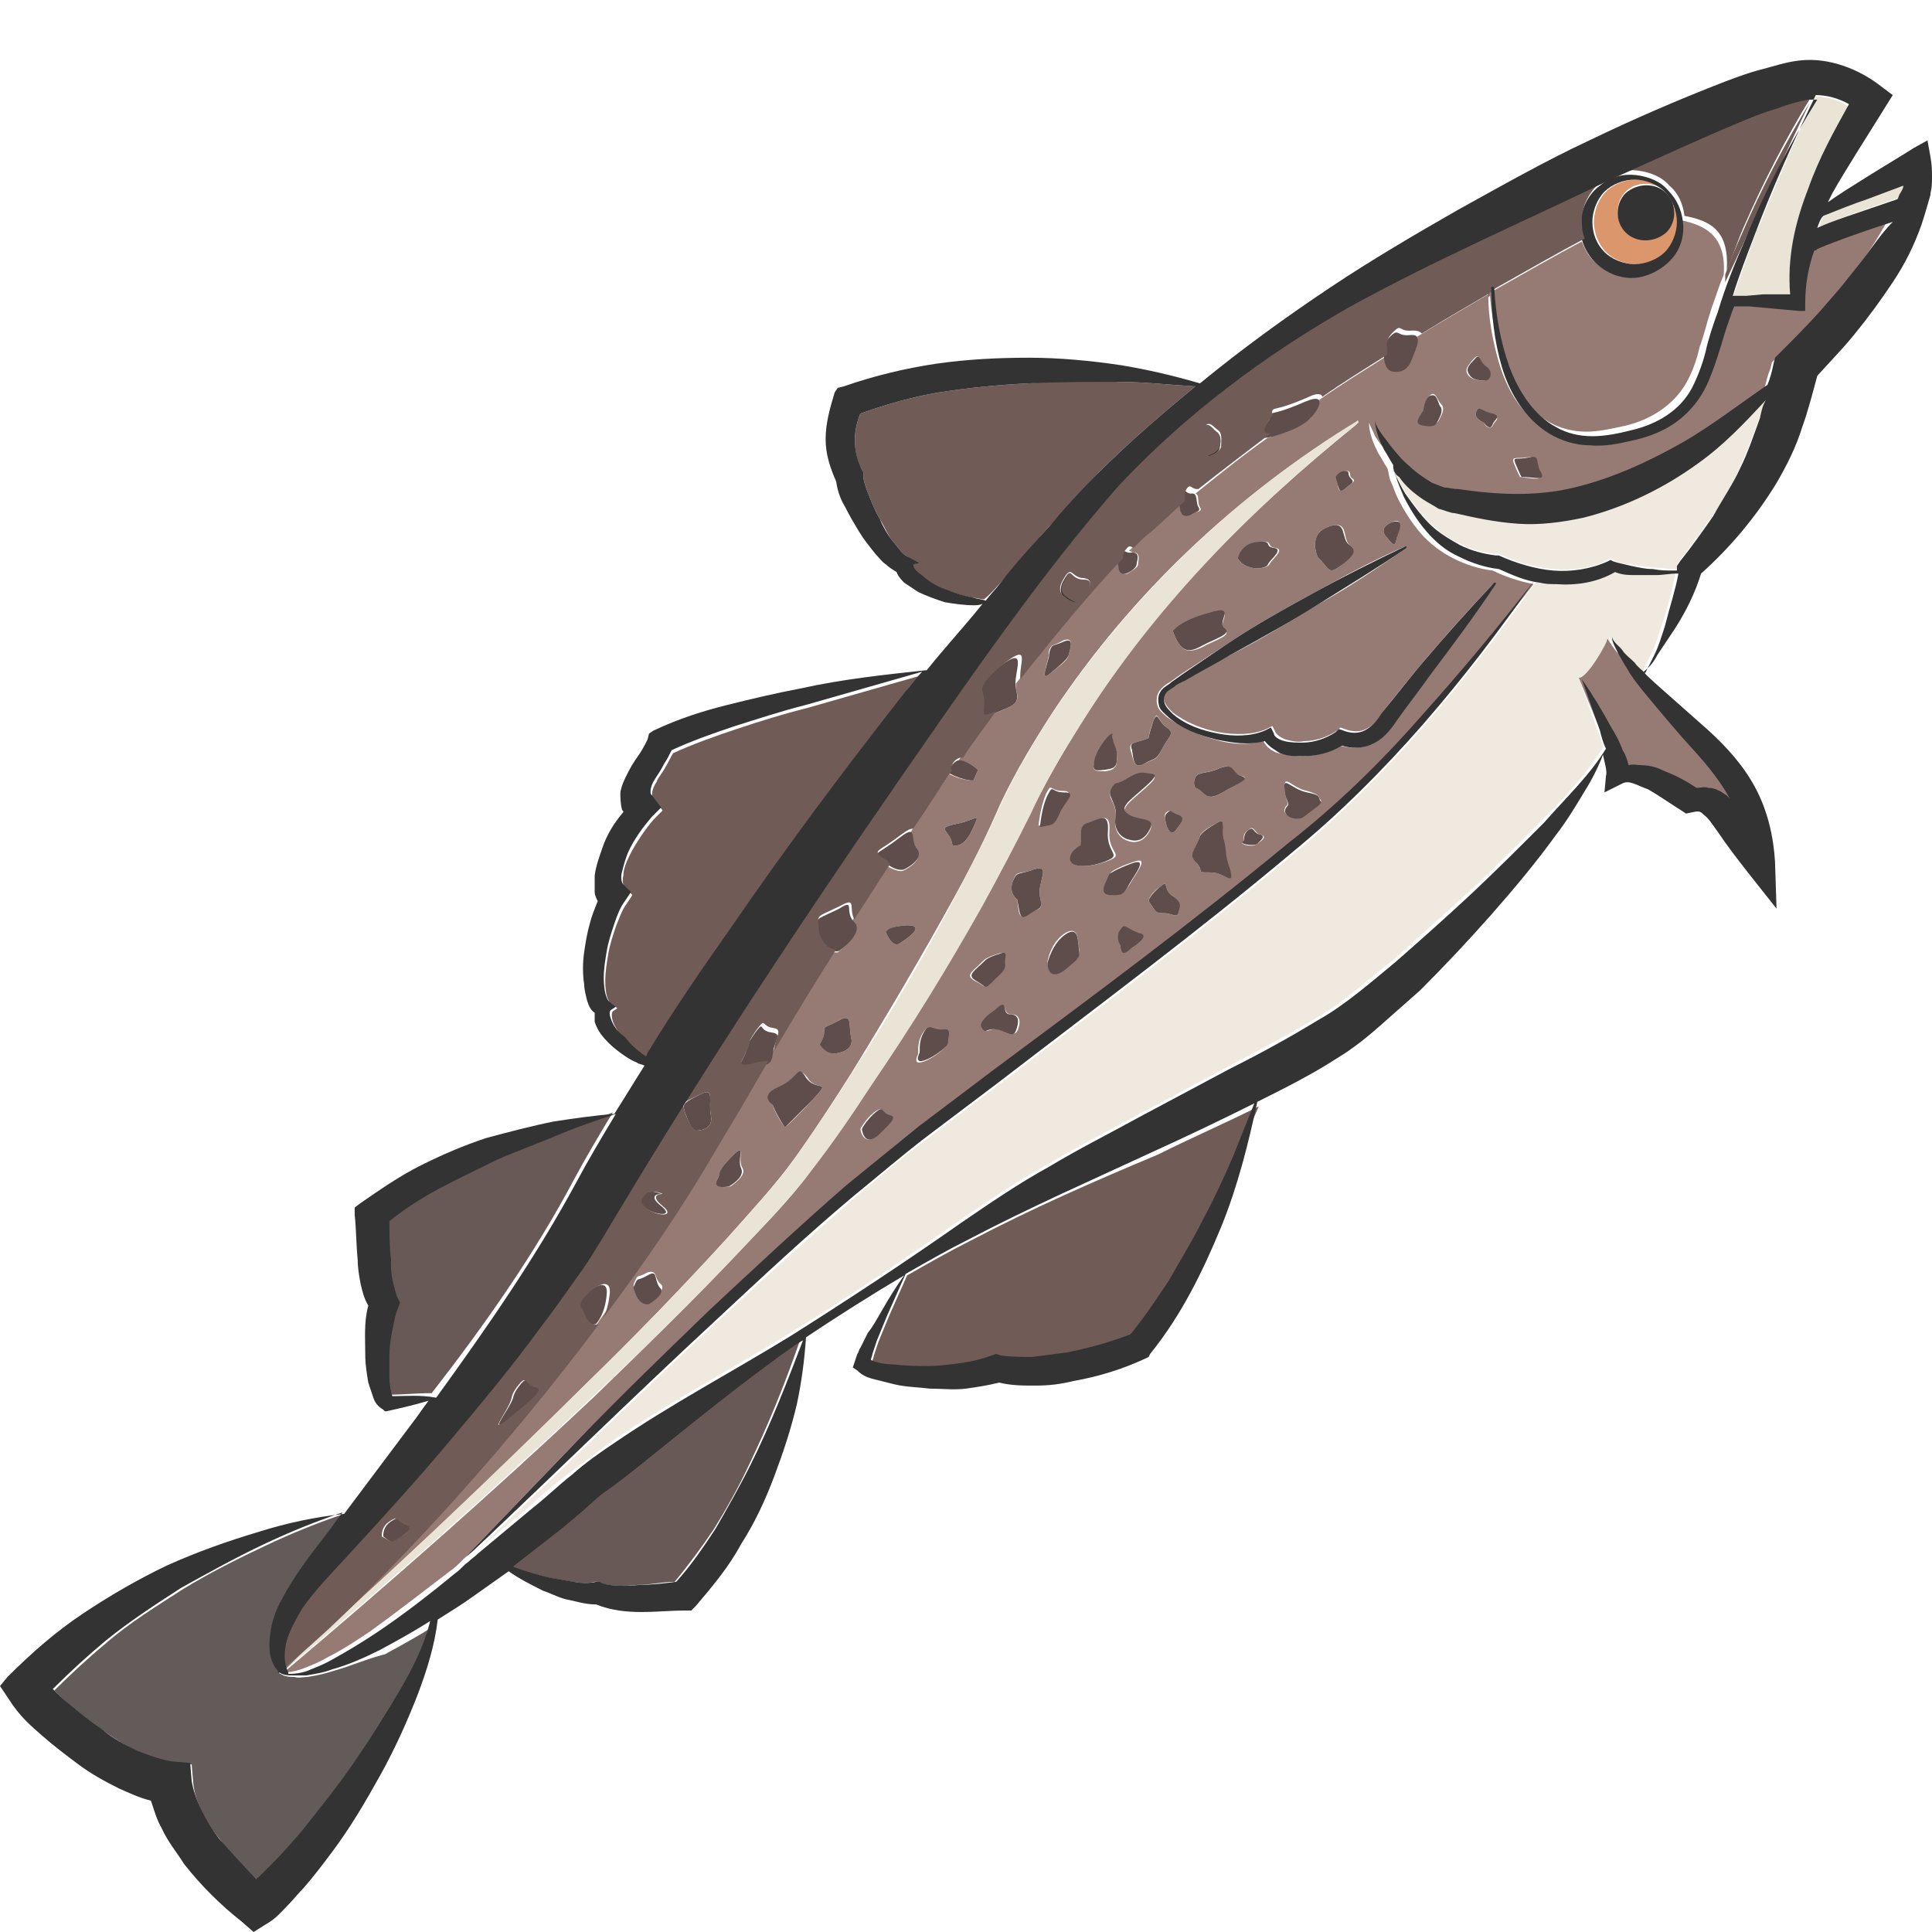 <?xml version="1.0" encoding="utf-8"?>
<!-- Generator: Adobe Illustrator 24.1.2, SVG Export Plug-In . SVG Version: 6.00 Build 0)  -->
<svg version="1.1" id="Layer_1" xmlns="http://www.w3.org/2000/svg" xmlns:xlink="http://www.w3.org/1999/xlink" x="0px" y="0px"
	 viewBox="0 0 128 128" style="enable-background:new 0 0 128 128;" xml:space="preserve">
<style type="text/css">
	.st0{fill:#EFE9DF;}
	.st1{fill:#705B57;}
	.st2{fill:#685956;}
	.st3{fill:#635B59;}
	.st4{fill:#DB966C;}
	.st5{fill:#EAE4D6;}
	.st6{fill:#967A74;}
	.st7{fill:#333333;}
	.st8{fill:#5E4D4A;}
</style>
<g>
	<path class="st0" d="M85.8,56.5c-6.3,5.3-12.9,10.2-19.4,15.2l-4.9,3.7c-1.6,1.2-3.2,2.5-4.8,3.9c-3.1,2.7-6.1,5.4-9.1,8.2
		c-5.4,5-10.7,10.2-16.1,15.3c1.2-1,2.4-2,3.6-3c0.8-0.8,1.7-1.5,2.6-2.2c0.9-0.7,1.9-1.4,2.8-2.1c3.8-2.6,7.8-4.7,11.7-7.1
		c3.9-2.4,7.6-4.9,11.3-7.5c1.9-1.3,3.8-2.6,5.8-3.7c2-1.2,4-2.2,6-3.3l6-3.2c2-1.1,4-2.1,5.8-3.2c1.8-1,3.4-2.5,5.2-3.9
		c1.7-1.5,3.3-3,5-4.5c1.6-1.5,3.2-3.1,4.8-4.7c1.5-1.5,3-3.1,4.1-4.9c-0.1-0.4-0.2-0.8-0.4-1.2l-1.2-3.4c0.7,1,1.3,2,1.9,3.1
		c0.3,0.5,0.6,1.1,0.8,1.6c0.1,0.3,0.3,0.6,0.4,1c0.3-0.1,0.7,0,0.9,0c0.5,0.1,1,0.3,1.5,0.4c0.8,0.3,1.4,0.7,2.1,1.1
		c0.3,0,0.5-0.1,0.8,0c0.5,0.1,0.9,0.3,1.2,0.5c0.1,0.1,0.1,0.1,0.2,0.2c-0.6-1.1-1.4-2.1-2.3-3.1c-1-1.1-2.1-2.3-3.1-3.6
		c-0.5-0.6-1-1.2-1.4-1.9c-0.2-0.3-0.4-0.7-0.6-1c-0.2-0.3-0.4-0.7-0.4-1.1c0.1,0.4,0.4,0.6,0.7,0.9c0.3,0.3,0.5,0.6,0.8,0.8
		c0.2,0.2,0.5,0.4,0.7,0.7c0.2-0.4,0.4-0.8,0.6-1.2c0.3-0.6,0.5-1.3,0.7-1.9c0.4-1.2,0.7-2.3,0.9-3.5c0,0-0.1,0-0.1,0
		c-0.5,0.1-0.9,0.1-1.4,0.1c-0.5,0-0.9,0-1.4,0c-0.4,0-0.8-0.1-1.3-0.2c-1.2,0.7-2.6,0.9-3.9,0.8c-0.4,0-0.8-0.1-1.1-0.1
		C97.1,45.1,92,51.4,85.8,56.5z"/>
	<path class="st0" d="M112.5,30.6c-2.2,1.7-4.8,3-7.6,3.6c-1.4,0.3-2.9,0.5-4.3,0.4c-1.4-0.1-2.9-0.4-4.2-0.7
		c-0.3-0.1-0.7-0.2-1.1-0.3c-0.4-0.2-0.7-0.3-1-0.6c-0.6-0.5-1.1-1-1.6-1.5c-0.1-0.2-0.2-0.3-0.4-0.5c0.2,0.6,0.5,1.1,0.8,1.6
		c0.5,0.7,1,1.4,1.6,2c0.6,0.6,1.3,1.1,2,1.4c0.7,0.4,1.6,0.6,2.4,0.7l0.1,0l0.1,0c1.1,0.5,2.3,0.9,3.6,1c1.2,0.1,2.5,0,3.6-0.6
		l0.2-0.1l0.2,0.1c0.3,0.2,0.8,0.3,1.2,0.3c0.4,0.1,0.9,0.1,1.4,0.2c0.5,0,0.9,0.1,1.4,0.1c0.1,0,0.1,0,0.2,0c0-0.1,0-0.1,0-0.2
		l0-0.1l0.2-0.3c0.8-1,1.5-2,2.2-3c0.7-1,1.3-2.1,1.8-3.2c0.5-1.1,0.9-2.2,1.3-3.3c0.1-0.4,0.3-0.9,0.4-1.3
		C115.6,27.9,114.1,29.3,112.5,30.6z"/>
	<path class="st1" d="M66.3,38.6c1.1-1.2,2.1-2.5,3.2-3.7c1.1-1.2,2.2-2.4,3.3-3.6c2-2,4.2-3.9,6.4-5.7c-1.7-0.1-3.4-0.3-5.1-0.3
		c-2-0.1-4-0.1-6,0.1c-2,0.1-4,0.3-5.9,0.6c-1.8,0.3-3.5,0.8-5.2,1.4c-0.5,1.2-0.5,2.6,0.1,3.7l0.1,0.2l0,0.2c0,0.4,0.2,0.9,0.4,1.4
		c0.2,0.5,0.4,1,0.7,1.5c0.3,0.5,0.5,1,0.8,1.4c0.2,0.2,0.3,0.4,0.5,0.6c0.1,0.2,0.4,0.4,0.4,0.4l0.8,0.5l-0.4,0.1
		c0,0,0,0.2,0.2,0.4c0.2,0.2,0.4,0.4,0.6,0.5c0.5,0.3,1,0.6,1.5,0.8c0.6,0.2,1.1,0.4,1.7,0.5c0.3,0,0.5,0.1,0.8,0.1
		C65.7,39.3,66,38.9,66.3,38.6z"/>
	<path class="st1" d="M42.9,70.2c0.1-0.1,0.1-0.2,0.2-0.4c1.7-2.7,3.6-5.4,5.4-8.1C52.2,56.4,56,51.1,60.1,46
		c0.4-0.4,0.7-0.9,1.1-1.3l-7.7,2.2c-1.6,0.4-3.2,0.9-4.7,1.4c-1.5,0.5-2.9,1-4.2,1.6c-0.2,0.3-0.3,0.6-0.5,0.9
		c-0.2,0.4-0.5,0.7-0.6,1c-0.2,0.3-0.3,0.6-0.3,0.8c0,0.2,0,0.2,0.1,0.3l0.6,0.8l-0.6,0.6c-0.6,0.7-1.2,1.6-1.6,2.4
		c-0.2,0.4-0.4,0.9-0.4,1.3c-0.1,0.4,0,0.7,0.1,0.8l0.5,0.5l-0.4,0.6c-0.3,0.4-0.5,1-0.7,1.5c-0.2,0.6-0.4,1.2-0.5,1.8
		c-0.1,0.6-0.2,1.2-0.2,1.8c0,0.6,0.1,1.2,0.3,1.4l0.5,0.4l-0.3,0.2c-0.1,0.1-0.1,0.5,0.1,0.9c0.2,0.4,0.5,0.8,0.8,1.1
		c0.3,0.4,0.7,0.7,1,1C42.6,70,42.7,70.1,42.9,70.2z"/>
	<path class="st2" d="M41.9,97.4c-0.4,0.3-0.9,0.7-1.3,1c-0.4,0.3-0.9,0.7-1.3,1c-0.8,0.7-1.7,1.5-2.6,2.2l-2.7,2.1l-0.1,0.1
		c0.8,0.3,1.5,0.5,2.3,0.7c0.6,0.1,1.1,0.2,1.7,0.3c0.6,0.1,1.2,0.1,1.5,0l0.2,0l0.2,0.1c0.7,0.2,1.6,0.2,2.5,0.1
		c0.8,0,1.6-0.2,2.4-0.2c0.9-1.1,1.8-2.3,2.6-3.5c0.8-1.3,1.6-2.7,2.3-4.2c1.3-2.7,2.4-5.4,3.4-8.3c-0.2,0.1-0.3,0.2-0.5,0.3
		C48.9,91.7,45.4,94.7,41.9,97.4z"/>
	<path class="st1" d="M64.3,82.2c-1.4,0.7-2.8,1.5-4.2,2.3l-1.2,2.7l-0.7,1.7l-0.3,0.9c0,0.1-0.1,0.3-0.1,0.4
		c0.4,0.2,1.1,0.3,1.6,0.3c0.7,0.1,1.5,0.1,2.2,0.1c0.7,0,1.5-0.1,2.2-0.2c0.7-0.1,1.4-0.2,2-0.5l0.3-0.1l0.4,0.1
		c0.6,0.1,1.4,0.2,2.1,0.1c0.7,0,1.5-0.1,2.3-0.3c1.4-0.3,2.8-0.7,4.2-1.2c0.9-1.1,1.7-2.3,2.5-3.5c0.8-1.3,1.6-2.7,2.3-4.1
		c0.7-1.4,1.4-2.8,2-4.2l1.5-3.4c-2.2,1.1-4.5,2.1-6.7,3.2C72.4,78.3,68.3,80.1,64.3,82.2z"/>
	<path class="st3" d="M22.1,110.7c-0.6,0.2-1.1,0.3-1.7,0.4c-0.3,0-0.6,0.1-0.9,0c-0.3,0-0.6,0-0.9-0.2c-0.1,0-0.1-0.1-0.1-0.1
		c-0.6-0.7-0.6-1.6-0.5-2.4c0.1-0.8,0.5-1.6,0.8-2.4c0.8-1.5,1.8-2.8,2.8-4.1c0.4-0.5,0.8-1.1,1.2-1.6c-1.8,0.6-3.5,1.3-5.2,2.1
		c-1.9,0.9-3.7,1.8-5.5,2.9c-1.7,1.1-3.5,2.2-5,3.5c-1.2,1-2.4,2.1-3.5,3.2c0.3,0.3,0.7,0.7,1.1,1c0.7,0.6,1.4,1.1,2.2,1.7
		c0.7,0.5,1.5,1,2.3,1.4c0.8,0.4,1.6,0.7,2.3,0.7l1.2,0.1l0.1,1.2c0.1,1.2,0.8,2.6,1.8,3.8c0.7,1,1.6,1.8,2.5,2.7c0,0,0.1,0,0.1-0.1
		c0.3-0.3,0.7-0.6,1-1c0.6-0.7,1.3-1.4,1.9-2.1c1.2-1.5,2.4-3,3.5-4.6c1.1-1.6,2.2-3.2,3.1-4.9c0.8-1.4,1.5-2.8,2.1-4.2
		c-1.1,0.7-2.2,1.3-3.3,1.9C24.3,109.9,23.2,110.4,22.1,110.7z"/>
	<path class="st2" d="M38,78.2c0.8-1.5,1.7-3,2.6-4.5c-1.2,0.5-2.4,0.9-3.6,1.3c-1.4,0.5-2.8,1.1-4.2,1.7c-1.4,0.6-2.7,1.2-4,2
		c-1.1,0.6-2.2,1.4-3.2,2.1c0,0.9,0,1.7,0.1,2.5c0,0.5,0.1,1,0.1,1.4c0.1,0.4,0.2,0.9,0.3,1.1l0.2,0.4l-0.1,0.3
		c-0.2,0.4-0.3,1-0.4,1.5c-0.1,0.5-0.1,1.1-0.2,1.6c0,0.5-0.1,1.1,0,1.6c0,0.5,0.1,1,0.2,1.2c0.9,0,1.8-0.1,2.8-0.1
		C32.1,87.8,35.4,83.1,38,78.2z"/>
	<path class="st4" d="M110.4,16.7c0.5-0.5,0.8-1.3,0.8-2c0-0.7-0.3-1.5-0.8-2c-0.5-0.5-1.3-0.8-2-0.8c-0.7,0-1.5,0.3-2,0.8
		c-0.5,0.5-0.8,1.3-0.8,2c0,0.7,0.3,1.5,0.8,2c0.5,0.5,1.2,0.8,2,0.8C109.1,17.5,109.9,17.2,110.4,16.7z M107.7,12.7
		c0.7-0.7,1.9-0.7,2.7,0c0.7,0.7,0.7,1.9,0,2.6c-0.7,0.7-1.9,0.7-2.7,0C107,14.6,107,13.4,107.7,12.7z"/>
	<path class="st5" d="M120.5,15c0.8-0.3,2.4-0.9,5.3-1.9c0.1-0.1,0.1-0.3,0.2-0.4c0.1-0.2,0.1-0.3,0.2-0.5c-0.8,0.3-1.6,0.6-2.4,0.9
		c-1,0.4-1.9,0.7-2.9,1C120.7,14.5,120.6,14.8,120.5,15z"/>
	<path class="st5" d="M120.3,6.4c-1.5,3.1-2.8,6.2-4.1,9.4c-0.5,1.3-0.9,2.6-1.4,3.9c0,0,0,0,0,0l0.3,0l0.6,0l1.1-0.1
		c0.6,0,1.2,0,1.8,0c-0.2-2.4,0.3-4.7,1.2-6.9c0.7-2,1.8-3.8,2.7-5.6C121.8,6.6,121,6.4,120.3,6.4z"/>
	<path class="st6" d="M120.1,6.4c0,0.1-0.1,0.2-0.2,0.3C120,6.6,120,6.5,120.1,6.4C120.1,6.4,120.1,6.4,120.1,6.4z M120,16.3
		c-0.4,1.1-0.6,2.3-0.6,3.5v0.5l-0.4,0l-2.2-0.2l-1.1-0.1l-1,0c-0.1,0.3-0.2,0.6-0.3,0.8c-0.3,0.8-0.5,1.7-0.8,2.5
		c-0.3,0.9-0.6,1.7-1.1,2.6c-0.5,0.8-1.2,1.5-2,2c-0.8,0.5-1.7,0.8-2.6,1c-0.9,0.2-1.8,0.4-2.8,0.3c-1,0-1.9-0.3-2.7-0.8
		c-1.7-1-2.6-2.7-3.1-4.4c-0.4-1.4-0.7-2.9-0.7-4.5c-1.5,0.9-3.1,1.8-4.7,2.8c0.1,0.3-0.2,0.8-0.4,1.5c-0.4,1-1.3,0.7-1.3,0.7
		s-0.4-0.1-0.5-0.8c-1.4,0.9-2.9,1.8-4.3,2.8c0.1,0.3-0.4,1-0.6,1.1c-0.3,0.3-1,0.9-2.4,1.2C84.2,29,84.1,29,84,29
		c-1.7,1.2-3.3,2.5-4.8,3.7c0.3,0.1,0.1,0.6,0.3,0.9c0.2,0.3-0.2,0.3-0.5,0.4c-0.3,0.2-0.7,0.2-0.7-0.3c0,0,0-0.1-0.1-0.3
		c-0.8,0.7-1.5,1.3-2.2,2c-0.4,0.4-0.8,0.7-1.2,1.1c0.1,0,0.2,0.1,0.3,0.1c0.5,0,0.3,0.6,0.3,0.8c0,0.2-0.4,0.4-0.7,0.6
		c-0.3,0.1-0.5-0.1-0.5-0.5c0,0-0.1-0.1-0.1-0.2c-2.2,2.3-4.5,5-6.8,8c0,0.1,0,0.2,0,0.3c0.3,1,0,1.1-1.5,1.7c0,0,0,0-0.1,0
		c-0.7,1-1.5,2-2.2,3.1c0.5-0.1,1.3,0.6,1.3,0.6l-0.3,0.7c0,0-0.5,0.1-1.6-0.4c-0.9,1.3-1.8,2.5-2.6,3.9c0.3,0.1,0,0.7,0.4,1.2
		c0.5,0.7-0.9,1.3-0.9,1.3s-0.3,0.1-1-0.3c-0.8,1.2-1.6,2.4-2.4,3.7c0,0,0.1,0.1,0.1,0.1c0.6,0.7-1,1.9-1,1.9s-0.1,0-0.3,0
		c-1.4,2.2-2.7,4.5-4.1,6.7c0,0.4-0.1,0.6-0.4,0.6c-1.1,1.9-2.2,3.7-3.3,5.6c-2.3,3.9-5,7.8-7.7,11.5c0,0,0,0,0,0
		c-0.1,0.2-0.2,0.3-0.2,0.3c-6.2,8.3-12.9,15.5-17.9,20.2c5.8-5.2,11.5-10.6,17-16.1c3.3-3.2,6.5-6.5,9.6-9.9
		c1.5-1.7,3.1-3.4,4.4-5.2c1.3-1.8,2.6-3.8,3.8-5.7c2.4-3.9,4.7-7.8,6.9-11.8c1.1-2,2.1-4,3-6.1c1-2.1,2.2-4.1,3.5-6.1
		c5.2-7.8,12.1-14.3,20-19.1c0.1,0,0.1,0,0.1,0c0,0,0,0.1,0,0.1c-7.2,5.8-13.7,12.3-18.4,20c-1.2,1.9-2.3,3.9-3.3,5.9
		c-1,2.1-2.1,4.1-3.2,6.1c-2.3,4-4.7,7.9-7.3,11.8c-1.3,1.9-2.6,3.8-4,5.7c-1.4,1.9-3,3.5-4.6,5.2c-3.2,3.4-6.5,6.6-9.8,9.8
		c-6.7,6.3-13.5,12.3-20.5,18.2c0.4,0,0.9-0.1,1.4-0.3c0.5-0.2,1-0.4,1.5-0.7c1-0.5,1.9-1.1,2.8-1.7c1.8-1.3,3.6-2.7,5.3-4
		c0.3-0.2,0.5-0.4,0.8-0.7l7.5-7.8c2.9-2.9,5.8-5.8,8.8-8.6c3-2.9,6-5.6,9.1-8.3c1.6-1.3,3.1-2.7,4.8-3.9l4.9-3.7
		c6.6-4.9,13.2-9.8,19.5-15c3.2-2.6,6.2-5.4,8.9-8.4c2.7-2.9,5.1-5.9,7.5-9c-1-0.2-1.9-0.5-2.7-0.9c-0.9-0.1-1.8-0.4-2.6-0.8
		c-0.8-0.4-1.6-1-2.2-1.7c-0.6-0.7-1.1-1.5-1.5-2.3c-0.2-0.4-0.3-0.8-0.5-1.2c-0.1-0.3-0.1-0.6-0.2-0.8c-0.2-0.3-0.4-0.7-0.6-1
		c-0.3-0.6-0.6-1.3-0.6-2c0.1,0.3,0.3,0.6,0.4,0.9c0.2,0.3,0.4,0.6,0.6,0.8c0.4,0.5,0.9,1,1.4,1.4c0.5,0.4,1,0.8,1.5,1.1
		c0.3,0.1,0.5,0.2,0.8,0.3c0.3,0.1,0.5,0.1,0.9,0.2c2.7,0.4,5.2,0.5,7.8-0.1c2.5-0.6,4.9-1.6,7.2-3c1.9-1.1,3.7-2.5,5.6-3.8
		c0.1-0.5,0.2-0.9,0.4-1.4l0.1-0.4l0.3-0.3c0.9-0.9,1.9-1.9,2.7-2.8l1.3-1.5c0.4-0.5,0.8-1,1.2-1.5c0.8-1,1.5-2.1,2.1-3.2
		c-2.4,0.8-4.6,1.6-5,1.8C120.2,16.3,120.1,16.3,120,16.3z M43.8,85.1c0.4,0.4-0.8,1.1-0.8,1.1s-0.7,0.2-1-1c0,0-0.1,0,0.1-0.4
		c0.2-0.4,0.1-0.1,0.8-0.5C43.6,84.1,43.3,84.7,43.8,85.1z M49.2,77.4c0.3,0.5-0.8,1.2-0.8,1.2S47,78.9,47.6,78
		c0.1-0.1-0.1-0.4,0.9-1.4C49.5,75.6,48.8,76.8,49.2,77.4z M53.8,72.9c-1.4,1.5-1.8,1.8-1.8,1.8c-0.7-1-0.8-1.5-0.8-1.5
		s-0.9-0.7,0.5-1.2c1.3-0.5,1.1-1.5,1.8-0.6C54.1,72.4,55.2,71.4,53.8,72.9z M56.4,68.8c0.2,0.9-1.1,1-1.1,1s-0.4,0.1-1-0.6
		c0,0,0.3-0.3,0.3-0.8c0-0.5,0.1-0.3,1-0.8C56.5,67.1,56.2,67.9,56.4,68.8z M59.6,62.5c0,0-0.4,0.4-0.9-0.7c0,0,0-0.4,1.4-0.5
		C61.6,61.3,59.6,62.5,59.6,62.5z M64.4,55c-0.6,1.3-1.3,1-1.3,1c-0.1-1-1.2-1.1,0.2-1.4C64.8,54.3,65,53.7,64.4,55z M70.8,43.4
		c-0.1,0.4-0.6,0.7-1.2,1.2c-0.6,0.5-0.4,0-0.1-1.2c0,0-0.1-0.2,0.1-0.5c0.1-0.2,0.2-0.1,0.9-0.5C71.2,42.2,70.9,43,70.8,43.4z
		 M58.1,75.2c-0.6,0.6-1,0.2-1.1-0.4c0,0,0.3-0.6,0.9-1.1c0.7-0.5,0.4,0,0.9,0.2C59.4,74,58.7,74.6,58.1,75.2z M62.7,69.2
		c0,0.4-2.5,2-1.9,0.7c0.1-0.2-0.1-0.7,0.3-1.4c0.4-0.7,0.6-0.2,1.3-0.2C63,68.2,62.7,68.7,62.7,69.2z M67.4,68.3
		c-0.2,0.4-0.6,0-1.3-0.1c-0.7-0.1-0.7,0.4-1-0.2c0,0-0.2-0.3,0.8-1.1c1-0.8,0.4,0.3,1.1,0.3C67.7,67.2,67.6,67.9,67.4,68.3z
		 M66.5,63.9c0,0.4-0.2,0.5-0.8,1.1c-0.6,0.6-0.4,0.3-1.1,0c-0.7-0.4-0.2-0.6,0.6-1.4c0,0,0.2-0.2,0.9-0.4
		C66.9,62.9,66.5,63.5,66.5,63.9z M88.6,31.6c0,0,0.2-0.4,0.6-0.4c0.4,0,0.1,0.3,0.4,0.5s-0.1,0.3-0.5,0.7
		C88.7,32.7,88.6,32.4,88.6,31.6z M91.8,35.5c0,0-0.5-0.5,0.4-0.9c0.9-0.4,0.4,0.6,0.3,1.2C92.4,36.3,92.2,36,91.8,35.5z M87.3,36.9
		c0,0-0.7-1.5,0.7-2c1.4-0.5,0.9,0.7,1.4,1.2c0.6,0.4,0.1,0.8-0.6,1.4C88,38.1,88.1,37.7,87.3,36.9z M82,37c0,0,0.3-1,1.4-1.1
		c1.1-0.1,0.4,0.3,1.1,0.4c0.7,0.1-0.3,0.8-0.4,1.1C83.9,37.7,82.6,37.9,82,37z M77.7,41.8c0,0,0.5-0.6,2.4-1.1c1.9-0.5,0.5,0.6,1,1
		c0.6,0.4-0.6,0.7-1.5,1.2C78.7,43.3,78.2,43.2,77.7,41.8z M76.1,48.9c0,0,0-0.3,0.3-1.1c0.3-0.9,0.3,0,0.9,0.4
		c0.6,0.4,0.1,0.6-0.3,1.4c-0.4,0.8-0.4,0.6-1.2,1c-0.7,0.4-0.7-0.3-0.9-0.9C74.8,49.1,75.1,49.3,76.1,48.9z M72.5,50.5
		c0.1-0.6,0.7-1.4,0.9-1.6c0.2-0.2,0.3-0.2,0.3-0.2c0,0.8,0.3,0.7,0.3,1.4c0,0.6,0,0.9-0.8,1C72.4,51.1,72.4,51,72.5,50.5z
		 M69.3,52.6c0.4-0.8,0.2-0.2,1.1-0.2c0.9,0,0,0.5-0.3,1.4c-0.4,0.9-0.5,0.7-1.3,0.9C68.8,54.8,68.9,53.5,69.3,52.6z M71.5,62.9
		c0.1,0.5-0.3,0.8-1,1.3c-0.7,0.6-1.1,0.2-1.1-0.5c0,0,0.2-1.3,1.2-1.9C71.5,61.3,71.4,62.4,71.5,62.9z M68.9,59.4
		c0.2,1,0,0.7-0.7,1.1c-0.6,0.4-0.7,0.3-0.8-0.9c0,0-0.6-0.4-0.3-1.2c0.3-0.8,0.3-0.4,1.4-0.8C69.7,57.2,68.7,58.5,68.9,59.4z
		 M75,62.8c-0.7,0.5-0.7,0.3-0.8-0.2c0,0-0.2-0.5,0-1c0.3-0.5,0.3,0,1.1,0.2C76.1,61.9,75.7,62.2,75,62.8z M71,57
		c-0.1-0.6,0.7-1,0.7-1c0.1-0.7-0.2-1.4,0.5-1.5c0.7-0.2,1.4-0.8,1.3,0.6c-0.1,1.4,1,1.5,0,1.9C72.5,57.4,71.1,57.6,71,57z
		 M73.6,59.2c-0.7,0-0.4-0.7,0-1.4c0,0,0.3-0.3,1.5-0.7c1.1-0.4,0.2,0.7-0.2,1.4C74.4,59.3,74.3,59.3,73.6,59.2z M77.6,59.3
		c0.6,0.5,0.5,0.5,0.5,1.1c-0.1,0.5-0.4,0.1-1,0.1c-0.6,0-0.5-0.1-1-0.8c0,0,0-0.4,0.7-0.9C77.5,58.2,77,58.8,77.6,59.3z M76.2,55
		c-0.4,0.8-1,0.9-1.5,0.7c-0.6-0.2-0.9-0.8-0.8-1.4c0.1-0.6-0.1-1-0.3-1.4c-0.2-0.5,0.3-0.9,0.3-0.9c0.7-0.1,1.2-0.8,1.9-0.7
		c0.7,0.1,1.1,0,0.1,0.9c-1,0.9-1.8,1.4-1.2,1.9C75.3,54.5,76.6,54.2,76.2,55z M77.9,55c-0.3,0.4-0.6,0-0.7-0.7c0,0-0.1-0.4,0.1-0.5
		c0.3-0.2,0.2,0,0.7,0.2C78.6,54.2,78.2,54.6,77.9,55z M81,55.7c0.2,0.8,0.1,0.8,0.4,1.9c0.4,1.1-0.2,0.2-1.2,0.2
		c-1,0-0.4,0-0.9-0.6c-0.5-0.6-0.2-0.7,0.2-1.8c0,0,0-0.3,1-0.8C81.4,54,80.8,54.9,81,55.7z M83.3,55.9c-0.3,0.3-1.4,0-0.9-0.2
		c0.1,0-0.2-0.4,0.3-0.7c0.4-0.4,0.4,0.2,0.8,0.3C84,55.4,83.6,55.7,83.3,55.9z M81,52.5c-1.2,0.7-1-0.1-1.8-0.3c0,0-0.2-0.3,0-0.7
		c0.2-0.4,0.6-0.2,1.6-0.6c0.9-0.4,0.7,0.3,1.4,0.5C82.9,51.5,82.2,51.8,81,52.5z M87.5,53c0.2,0.2-0.6,0.6-1.1,1
		c-0.5,0.4-1.8,0-1.1-0.7c0.1-0.1-0.2-0.4-0.2-1.2c0-0.8,0.5,0.1,1.5,0.3C87.6,52.7,87.3,52.8,87.5,53z M98.9,38.7
		C98.9,38.7,99,38.7,98.9,38.7C99,38.7,99,38.7,98.9,38.7c-1.3,2.1-2.8,4.2-4.3,6.2c-0.7,1-1.5,2-2.2,3c-0.4,0.5-0.9,1.1-1.6,1.4
		c-0.6,0.3-1.4,0.3-2,0.1c-0.8,0.5-1.7,0.7-2.6,0.7c-0.5,0-1-0.1-1.5-0.2c-0.4-0.1-0.8-0.4-1-0.8c-1.1,0.3-2.2,0.2-3.2-0.1
		c-1.1-0.3-2.2-0.8-3.2-1.5c-0.2-0.2-0.5-0.4-0.6-0.7c-0.1-0.3-0.1-0.7,0.1-1c0.2-0.3,0.5-0.5,0.7-0.6l0.7-0.5l2.9-1.9
		c1.9-1.3,3.9-2.4,5.9-3.5c2-1.1,4-2.2,6.1-3.1c0,0,0.1,0,0.1,0c0,0,0,0.1,0,0.1c-1.9,1.3-3.8,2.6-5.8,3.7c-2,1.2-3.9,2.4-5.9,3.4
		c-1,0.5-2,1.1-3,1.6c-0.2,0.2-0.5,0.3-0.7,0.4c-0.3,0.2-0.5,0.3-0.6,0.5c-0.1,0.2-0.1,0.5,0,0.7c0.1,0.2,0.3,0.4,0.5,0.6
		c0.9,0.7,2,1.1,3,1.3c1.1,0.2,2.3,0.2,3.2-0.2l0.4-0.2l0.2,0.4c0.1,0.2,0.4,0.4,0.7,0.5c0.4,0.1,0.8,0.2,1.2,0.1
		c0.8,0,1.6-0.3,2.2-0.7l0.2-0.2l0.3,0.1c0.5,0.2,1,0.2,1.4,0c0.4-0.2,0.8-0.6,1.1-1.1c0.8-1.1,1.6-2,2.4-3
		C95.5,42.4,97.2,40.5,98.9,38.7z M95.5,26.8c0.3,0.3-0.1,0.9-0.2,1.1c-0.2,0.2-0.3,0.4-0.9,0.2c-0.6-0.1-0.4-0.3,0-1
		c0,0,0.1-0.9,0.5-1C95.2,26.1,95.2,26.5,95.5,26.8z M102,31.3c0.3,0.6-0.4,0.4-1.3,0.3c0,0-0.2-0.4-0.4-0.9
		c-0.2-0.5,0.2-0.3,0.9-0.4C102.1,30.1,101.7,30.7,102,31.3z M98.9,28.2c-0.1,0.2-0.4,0.2-0.6-0.2c0,0-0.7-0.3-0.5-0.7
		c0.2-0.4,0.4,0,1.1,0.2C99.5,27.7,99,27.9,98.9,28.2z M98.4,25.2c0,0-0.7,0.1-1.1-0.3c-0.3-0.4-0.1-0.6,0.3-1.1
		c0.5-0.5,0.4,0.1,0.8,0.5C98.9,24.6,98.8,25.1,98.4,25.2z M102.7,28c0.7,0.4,1.6,0.6,2.4,0.6c0.8,0,1.7-0.2,2.6-0.4
		c1.7-0.4,3.2-1.4,4-2.8c0.4-0.7,0.7-1.5,0.9-2.4c0.3-0.8,0.5-1.7,0.8-2.6c0.3-0.8,0.5-1.5,0.8-2.2c0.2-2.7-1.4-3.3-2.8-3.6
		c0,0,0,0,0,0c0.1,0.8-0.1,1.7-0.7,2.4c-0.5,0.7-1.4,1.2-2.4,1.3c-1,0.1-2-0.3-2.7-1c-0.4-0.4-0.6-0.8-0.8-1.3
		c-1.7,0.9-3.8,2.1-6.1,3.4c0.1,1.5,0.4,3,0.9,4.4C100.3,25.6,101.2,27.2,102.7,28z"/>
	<path class="st5" d="M49.2,82.7c1.6-1.7,3.2-3.3,4.6-5.2c1.4-1.8,2.7-3.7,4-5.7c2.6-3.8,5-7.7,7.3-11.8c1.1-2,2.2-4.1,3.2-6.1
		c0.9-2,2.1-4,3.3-5.9c4.8-7.7,11.3-14.3,18.4-20c0,0,0-0.1,0-0.1c0,0-0.1-0.1-0.1,0c-7.9,4.8-14.8,11.4-20,19.1
		c-1.3,2-2.5,4-3.5,6.1c-0.9,2.1-2,4.1-3,6.1c-2.1,4-4.4,8-6.9,11.8c-1.2,1.9-2.5,3.8-3.8,5.7c-1.3,1.8-2.9,3.5-4.4,5.2
		c-3.1,3.4-6.3,6.7-9.6,9.9c-6.5,6.4-13.1,12.7-20,18.8c0,0,0,0.1,0,0.1l0,0c0,0,0,0,0,0c0,0,0.1,0,0.1,0c7-5.9,13.9-12,20.5-18.2
		C42.7,89.3,46,86.1,49.2,82.7z"/>
	<path class="st7" d="M85.3,55.9c-6.3,5.2-12.9,10.1-19.5,15l-4.9,3.7c-1.6,1.3-3.2,2.6-4.8,3.9c-3.1,2.7-6.1,5.5-9.1,8.3
		c-3,2.9-5.9,5.7-8.8,8.7l-7.5,7.8c0.2-0.2,0.5-0.4,0.7-0.6c5.4-5.1,10.7-10.3,16.1-15.3c3-2.8,6-5.6,9.1-8.2
		c1.6-1.3,3.1-2.6,4.8-3.9l4.9-3.7c6.5-5,13.1-9.9,19.4-15.2c6.2-5.1,11.4-11.4,16-18c0,0,0,0,0,0c-2.4,3.1-4.9,6.1-7.5,9
		C91.4,50.6,88.5,53.4,85.3,55.9z"/>
	<path class="st7" d="M110.8,17.1c0.6-0.7,0.8-1.6,0.7-2.4c-0.1-0.8-0.4-1.5-1-2.1c-0.5-0.6-1.3-0.9-2.1-1c-0.8-0.1-1.7,0.1-2.4,0.7
		c-0.7,0.5-1.2,1.4-1.3,2.4c-0.1,1,0.3,2,1,2.7c0.7,0.7,1.7,1.1,2.7,1C109.3,18.3,110.2,17.8,110.8,17.1z M105.5,14.7
		c0-0.7,0.3-1.5,0.8-2c0.5-0.5,1.3-0.8,2-0.8c0.7,0,1.5,0.3,2,0.8c0.5,0.5,0.8,1.3,0.8,2c0,0.7-0.3,1.5-0.8,2
		c-0.5,0.5-1.3,0.8-2,0.8c-0.7,0-1.5-0.3-2-0.8C105.8,16.2,105.5,15.5,105.5,14.7z"/>
	<path class="st7" d="M110.4,15.4c0.7-0.7,0.7-1.9,0-2.6c-0.7-0.7-1.9-0.7-2.7,0c-0.7,0.7-0.7,1.9,0,2.6
		C108.4,16.1,109.6,16.1,110.4,15.4z"/>
	<path class="st7" d="M91.5,47.3c-0.3,0.5-0.7,0.9-1.1,1.1c-0.4,0.2-0.9,0.2-1.4,0l-0.3-0.1l-0.2,0.2c-0.6,0.4-1.4,0.7-2.2,0.7
		c-0.4,0-0.8,0-1.2-0.1c-0.4-0.1-0.7-0.3-0.7-0.5l-0.2-0.4l-0.4,0.2c-0.9,0.4-2.1,0.4-3.1,0.2c-1.1-0.2-2.2-0.6-3-1.3
		c-0.2-0.2-0.4-0.4-0.5-0.6c-0.1-0.2-0.1-0.5,0-0.7c0.1-0.2,0.3-0.3,0.6-0.5c0.2-0.2,0.5-0.3,0.7-0.4c1-0.6,2-1.1,3-1.7
		c2-1.1,4-2.2,5.9-3.4c1.9-1.2,3.9-2.4,5.8-3.7c0,0,0,0,0-0.1c0,0,0,0-0.1,0c-2.1,1-4.1,2-6.1,3.1c-2,1.1-4,2.2-5.9,3.5l-2.8,1.9
		l-0.7,0.5c-0.2,0.2-0.5,0.3-0.7,0.6c-0.2,0.3-0.2,0.6-0.1,1c0.1,0.3,0.4,0.5,0.6,0.7c0.9,0.8,2,1.2,3.2,1.5c1,0.2,2.1,0.4,3.2,0.1
		c0.3,0.4,0.7,0.6,1,0.8c0.5,0.2,1,0.2,1.5,0.2c0.9,0,1.8-0.2,2.6-0.7c0.6,0.2,1.4,0.2,2-0.1c0.7-0.3,1.2-0.9,1.6-1.5
		c0.7-1,1.5-2,2.2-3c1.5-2,3-4,4.4-6.1c0,0,0,0,0-0.1c0,0-0.1,0-0.1,0c-1.7,1.8-3.4,3.7-5,5.6C93.1,45.3,92.3,46.3,91.5,47.3z"/>
	<path class="st7" d="M70.5,38.4c-0.5,0.8,0,1.2,0,1.2c0.5,0.4,0.9,0.6,1.2,0.1c0.3-0.5,0.9-1.2,0-1.2C70.9,38.4,71,37.5,70.5,38.4z
		"/>
	<path class="st7" d="M79.7,28.4c-0.3,0.5-0.1,0.9-0.1,0.9c-0.1,0.7,0.4,1,0.4,1s0.7-0.2,0.8-0.6c0.1-0.4,0.1-0.9-0.2-1
		C80.3,28.4,80.1,27.9,79.7,28.4z"/>
	<g>
		<path class="st8" d="M70.2,53.9c0.4-0.9,1.2-1.4,0.3-1.4s-0.7-0.6-1.1,0.2c-0.4,0.8-0.5,2.1-0.5,2.1
			C69.7,54.6,69.8,54.8,70.2,53.9z"/>
		<path class="st8" d="M68.5,57.6c-1.1,0.4-1.1,0.1-1.4,0.8c-0.3,0.8,0.3,1.2,0.3,1.2c0.2,1.2,0.2,1.4,0.9,0.9
			c0.6-0.4,0.8-0.2,0.6-1.1C68.7,58.5,69.7,57.2,68.5,57.6z"/>
		<path class="st8" d="M66.2,63.2c-0.7,0.2-0.9,0.4-0.9,0.4c-0.8,0.8-1.3,1-0.6,1.4c0.7,0.4,0.5,0.6,1.1,0c0.6-0.6,0.8-0.7,0.8-1.1
			C66.5,63.5,66.9,62.9,66.2,63.2z"/>
		<path class="st8" d="M61.2,68.4c-0.4,0.7-0.2,1.3-0.3,1.4c-0.6,1.3,1.9-0.3,1.9-0.7c0-0.4,0.3-1-0.3-0.9
			C61.8,68.3,61.6,67.7,61.2,68.4z"/>
		<path class="st8" d="M58,73.7c-0.6,0.5-0.9,1.1-0.9,1.1c0.1,0.6,0.4,1,1.1,0.4c0.6-0.6,1.3-1.2,0.8-1.3
			C58.3,73.7,58.6,73.2,58,73.7z"/>
		<path class="st8" d="M65.9,66.9C64.8,67.7,65,68,65,68c0.3,0.6,0.3,0.1,1,0.2c0.7,0.1,1.1,0.6,1.3,0.1s0.3-1.1-0.4-1.1
			C66.3,67.2,66.9,66,65.9,66.9z"/>
		<path class="st8" d="M70.6,61.9c-0.9,0.6-1.2,1.9-1.2,1.9c0,0.7,0.4,1,1.1,0.5c0.7-0.6,1.1-0.8,1-1.3
			C71.4,62.4,71.5,61.3,70.6,61.9z"/>
		<path class="st8" d="M74.2,61.6c-0.3,0.5,0,1,0,1c0.1,0.5,0.1,0.8,0.8,0.2c0.7-0.5,1.1-0.9,0.4-1C74.6,61.5,74.5,61.1,74.2,61.6z"
			/>
		<path class="st8" d="M76.8,58.8c-0.7,0.6-0.7,0.9-0.7,0.9c0.5,0.7,0.4,0.8,1,0.8c0.6,0,0.9,0.4,1-0.1c0.1-0.5,0.2-0.6-0.5-1.1
			C77,58.8,77.5,58.2,76.8,58.8z"/>
		<path class="st8" d="M80.5,54.6c-0.9,0.5-1,0.8-1,0.8c-0.4,1.1-0.8,1.2-0.2,1.8c0.5,0.6-0.1,0.6,0.9,0.6s1.6,1,1.3-0.2
			c-0.4-1.1-0.2-1.1-0.4-1.9C80.8,54.9,81.4,54,80.5,54.6z"/>
		<path class="st8" d="M82.7,55c-0.4,0.3-0.2,0.7-0.3,0.7c-0.5,0.2,0.7,0.4,0.9,0.2s0.6-0.5,0.2-0.6C83,55.2,83.1,54.7,82.7,55z"/>
		<path class="st8" d="M86.6,52.5c-1-0.2-1.6-1.1-1.5-0.3c0,0.8,0.4,1,0.2,1.2c-0.6,0.6,0.6,1.1,1.1,0.7c0.5-0.4,1.3-0.9,1.1-1
			C87.3,52.8,87.6,52.7,86.6,52.5z"/>
		<path class="st8" d="M80.8,50.9c-0.9,0.4-1.4,0.2-1.6,0.6c-0.2,0.4,0,0.7,0,0.7c0.7,0.2,0.6,1,1.8,0.3c1.2-0.7,1.9-0.9,1.2-1.1
			C81.6,51.2,81.8,50.5,80.8,50.9z"/>
		<path class="st8" d="M77.4,53.8c-0.3,0.2-0.2,0.5-0.2,0.5c0.1,0.7,0.4,1.1,0.7,0.7c0.3-0.4,0.7-0.8,0.2-1
			C77.5,53.8,77.6,53.6,77.4,53.8z"/>
		<path class="st8" d="M79.6,42.8c0.9-0.5,2.1-0.8,1.5-1.2c-0.5-0.4,0.9-1.6-1-1c-1.9,0.5-2.4,1.2-2.4,1.2
			C78.2,43.2,78.7,43.3,79.6,42.8z"/>
		<path class="st8" d="M84,37.4c0.1-0.3,1.1-1,0.4-1.1c-0.7-0.1,0-0.5-1.1-0.4C82.2,36,82,37,82,37C82.6,37.9,83.9,37.7,84,37.4z"/>
		<path class="st8" d="M88.8,37.5c0.8-0.6,1.2-1,0.6-1.4s-0.1-1.7-1.4-1.2c-1.4,0.5-0.7,2-0.7,2C88.1,37.7,88,38.1,88.8,37.5z"/>
		<path class="st8" d="M89.1,32.4c0.4-0.4,0.7-0.4,0.4-0.7s0-0.5-0.4-0.5s-0.6,0.4-0.6,0.4C88.7,32.4,88.7,32.7,89.1,32.4z"/>
		<path class="st8" d="M92.5,35.8c0.1-0.5,0.7-1.5-0.3-1.2c-0.9,0.4-0.4,0.9-0.4,0.9C92.2,36,92.4,36.3,92.5,35.8z"/>
		<path class="st8" d="M73.4,57c0.9-0.4-0.1-0.5,0-1.9c0.1-1.4-0.6-0.8-1.3-0.6s-0.4,0.8-0.5,1.5c0,0-0.8,0.4-0.7,1
			C71.1,57.6,72.5,57.4,73.4,57z"/>
		<path class="st8" d="M75.9,52.1c1-0.9,0.6-0.8-0.1-0.9c-0.7-0.1-1.2,0.6-1.9,0.7c0,0-0.5,0.4-0.3,0.9c0.2,0.5,0.4,0.8,0.3,1.4
			c-0.1,0.6,0.2,1.2,0.8,1.4c0.6,0.2,1.1,0.1,1.5-0.7c0.4-0.8-0.9-0.5-1.5-1C74.1,53.5,74.9,53,75.9,52.1z"/>
		<path class="st8" d="M73.2,51c0.8-0.1,0.8-0.3,0.8-1c0-0.6-0.3-0.6-0.3-1.4c0,0-0.1,0-0.3,0.2c-0.2,0.2-0.8,1-0.9,1.6
			C72.4,51,72.4,51.1,73.2,51z"/>
		<path class="st8" d="M75.8,50.6c0.7-0.4,0.8-0.2,1.2-1c0.4-0.8,0.9-1,0.3-1.4c-0.6-0.4-0.6-1.2-0.9-0.4c-0.3,0.9-0.3,1.1-0.3,1.1
			c-1,0.4-1.3,0.2-1.1,0.8C75.1,50.3,75.1,51,75.8,50.6z"/>
		<path class="st8" d="M75,57.2c-1.1,0.4-1.5,0.7-1.5,0.7c-0.3,0.7-0.7,1.3,0,1.4c0.7,0,0.9,0.1,1.3-0.7
			C75.2,57.9,76.1,56.8,75,57.2z"/>
		<path class="st8" d="M94.8,26.2c-0.4,0.1-0.5,1-0.5,1c-0.4,0.6-0.6,0.9,0,1c0.6,0.1,0.8,0,0.9-0.2s0.5-0.8,0.2-1.1
			C95.2,26.5,95.2,26.1,94.8,26.2z"/>
		<path class="st8" d="M98.5,24.3c-0.5-0.3-0.4-1-0.8-0.5c-0.5,0.5-0.6,0.7-0.3,1.1c0.3,0.4,1.1,0.3,1.1,0.3
			C98.8,25.1,98.9,24.6,98.5,24.3z"/>
		<path class="st8" d="M97.8,27.3c-0.2,0.4,0.5,0.7,0.5,0.7c0.3,0.4,0.5,0.4,0.6,0.1s0.6-0.5,0-0.7C98.2,27.3,98,26.8,97.8,27.3z"/>
		<path class="st8" d="M101.3,30.3c-0.8,0.2-1.1-0.1-0.9,0.4c0.2,0.5,0.4,0.9,0.4,0.9c0.9,0,1.6,0.3,1.3-0.3
			C101.7,30.7,102.1,30.1,101.3,30.3z"/>
		<path class="st8" d="M86.5,26.6c-1.6,0.7-2,0.7-2.3,0.8s-0.1,0.4-0.1,0.4c-0.5,0.7-1.1,1.5,0.3,1.1s2.2-0.9,2.4-1.2
			C87.1,27.5,88.2,25.9,86.5,26.6z"/>
		<path class="st8" d="M78.3,32.7c-0.3,0.4-0.1,1.1-0.1,1.1c0.1,0.5,0.5,0.4,0.7,0.3c0.3-0.2,0.7-0.2,0.5-0.5c-0.2-0.3,0-1-0.5-0.9
			C78.5,32.7,78.6,32.3,78.3,32.7z"/>
		<path class="st8" d="M74.2,36.7c-0.3,0.4-0.1,0.8-0.1,0.8c0,0.4,0.2,0.6,0.5,0.5c0.3-0.1,0.7-0.4,0.7-0.6c0-0.2,0.3-0.8-0.3-0.8
			C74.5,36.7,74.6,36.3,74.2,36.7z"/>
		<path class="st8" d="M70.5,42.5c-0.7,0.3-0.8,0.2-0.9,0.5c-0.1,0.2-0.1,0.5-0.1,0.5c-0.3,1.1-0.5,1.6,0.1,1.1
			c0.6-0.5,1.1-0.9,1.2-1.2C70.9,43,71.2,42.2,70.5,42.5z"/>
		<path class="st8" d="M92.1,22.3c-0.6,0.6-0.4,1-0.4,1c-0.1,1.2,0.5,1.3,0.5,1.3s0.9,0.3,1.3-0.7c0.4-1,0.8-1.8-0.1-1.7
			C92.5,22.3,92.7,21.7,92.1,22.3z"/>
		<path class="st8" d="M55.6,60.2c-1.2,0.6-1.5,0.6-1.5,1c0,0.4,0.1,0.9,0.1,0.9c0.5,1.2,1.4,0.9,1.4,0.9s1.7-1.2,1-1.9
			S56.7,59.5,55.6,60.2z"/>
		<path class="st8" d="M59.6,55.5c-1.3,1-1.7,1-1.5,1.3c0.2,0.3,0.6,0.4,0.6,0.4c0.8,0.6,1.2,0.4,1.2,0.4s1.3-0.6,0.9-1.3
			C60.2,55.7,60.9,54.5,59.6,55.5z"/>
		<path class="st8" d="M63.4,50.4c-0.5,0.3-0.6,0.8-0.6,0.8c1.2,0.6,1.7,0.5,1.7,0.5l0.3-0.7C64.8,51,63.9,50.2,63.4,50.4z"/>
		<path class="st8" d="M63.3,54.6C61.9,54.9,63,55,63.1,56c0,0,0.7,0.3,1.3-1C65,53.7,64.8,54.3,63.3,54.6z"/>
		<path class="st8" d="M60.1,61.3c-1.5,0.1-1.4,0.5-1.4,0.5c0.5,1.1,0.9,0.7,0.9,0.7S61.6,61.3,60.1,61.3z"/>
		<path class="st8" d="M55.6,67.6c-0.9,0.5-1,0.3-1,0.8c0,0.4-0.3,0.8-0.3,0.8c0.5,0.7,1,0.6,1,0.6s1.3-0.1,1.1-1
			C56.2,67.9,56.5,67.1,55.6,67.6z"/>
		<path class="st8" d="M50.2,68.2c-0.4,0.5-0.6,0.9-0.6,0.9c-0.2,1.2-1.2,1.8,0,1.6c1.2-0.2,1.5,0,1.6-0.9c0.1-0.9,0.7-1.3-0.1-1.4
			S50.6,67.7,50.2,68.2z"/>
		<path class="st8" d="M48.5,76.6c-1,1-0.8,1.2-0.9,1.4c-0.6,0.9,0.7,0.6,0.7,0.6s1.1-0.6,0.8-1.2C48.8,76.8,49.5,75.6,48.5,76.6z"
			/>
		<path class="st8" d="M42.6,79.2c-0.4,0.5,0,0.7,0,0.7c0.6,0.6,2.2,0.8,1.2,0c-1-0.8,0-0.8,0-0.8S43,78.7,42.6,79.2z"/>
		<path class="st8" d="M42.9,84.5c-0.7,0.4-0.6,0.1-0.8,0.5c-0.2,0.4-0.1,0.4-0.1,0.4c0.3,1.2,1,1,1,1s1.2-0.7,0.7-1.1
			C43.3,84.7,43.6,84.1,42.9,84.5z"/>
		<path class="st8" d="M53.4,71.4c-0.6-1-0.4,0-1.8,0.6s-0.4,1.2-0.4,1.2s0.1,0.4,0.8,1.5c0,0,0.4-0.4,1.8-1.8
			C55.2,71.4,54.1,72.4,53.4,71.4z"/>
		<path class="st8" d="M46.4,72.5c-1,0.5-1.1,0.6-1.1,0.9c0.1,0.4,0.2,0.6,0.2,0.6c0.4,1.1,0.7,0.9,0.7,0.9s1.1,0,0.9-1
			C46.9,72.9,47.4,72,46.4,72.5z"/>
		<path class="st8" d="M66.3,44.1c-1.9,1.4-1.5,1.9-1.5,1.9c0.5,1.4-0.4,1.9,1,1.3c1.4-0.6,1.8-0.6,1.5-1.7
			C67.1,44.6,68.2,42.7,66.3,44.1z"/>
		<path class="st8" d="M34.5,91.7c-0.5,0.6-0.5,0.9-0.5,0.9c-0.3,0.9-1.9,2.7-0.1,1.3c1.7-1.4,2.3-1.9,1.7-2.1
			C34.9,91.7,35,91.1,34.5,91.7z"/>
		<path class="st8" d="M25.9,100.8c-0.6,0.4-0.5,1-0.5,1c0.5,0.4,0.6,0.5,1.1,0.1c0.5-0.4,1.1-0.8,0.5-1
			C26.3,100.7,26.5,100.4,25.9,100.8z"/>
		<path class="st8" d="M38.4,86.1c-0.3,0.5,0,0.6,0,0.6c0.4,1.4,1.1,1,1.1,1s0.6-0.6,0.7-2C40.3,84.4,38.7,85.7,38.4,86.1z"/>
	</g>
	<path class="st6" d="M104.6,44.9c0.5,0.1,1.9-2.3,1.9-2.6c0.6,1.3,9.3,11,9.5,12.7c-2.5-1.5-8.9-4.1-8.9-4.1l-1.4-3.3L104.6,44.9z"
		/>
	<path class="st1" d="M119.5,6.4c-0.6,0.1-1.3,0.3-2.1,0.6c-0.7,0.3-1.5,0.5-2.2,0.8c-3,1.2-5.9,2.6-8.8,3.9
		c-5.8,2.8-11.8,5.4-17.4,8.5c-5.6,3.2-10.9,7.1-15.2,11.8c-4.2,4.8-8,10.1-11.7,15.4c-7.4,10.5-14.6,21.3-21.2,32.3
		c-0.8,1.3-1.7,2.9-2.6,4.2c-0.9,1.4-1.9,2.7-2.9,4c-2,2.6-4,5.1-6.1,7.6c-2.1,2.5-4.3,4.9-6.5,7.3c-1.1,1.2-2.3,2.3-3.1,3.6
		c-0.4,0.6-0.8,1.3-1,2.1c-0.2,0.7-0.2,1.5,0.1,2.1c1-0.9,2-1.8,3-2.7c5-4.7,11.7-11.9,17.9-20.2c0,0-0.7,0.4-1.1-1
		c0,0-0.3-0.1,0-0.6c0.3-0.5,1.9-1.8,1.8-0.4c-0.1,0.9-0.3,1.4-0.5,1.7c2.8-3.7,5.4-7.5,7.7-11.5c1.1-1.8,2.2-3.7,3.3-5.6
		c-0.2,0-0.6,0-1.2,0.2c-1.2,0.2-0.2-0.4,0-1.6c0,0,0.2-0.4,0.6-0.9c0.4-0.5,0.2,0,0.9,0.1c0.7,0.1,0.2,0.5,0.1,1.4c0,0,0,0.1,0,0.1
		c1.3-2.2,2.7-4.5,4.1-6.7c-0.3,0-0.8-0.2-1.1-1c0,0-0.1-0.5-0.1-0.9c0-0.4,0.3-0.4,1.5-1c1.1-0.6,0.5,0.2,0.9,0.9
		c0.8-1.2,1.6-2.5,2.4-3.7c-0.1,0-0.2-0.1-0.2-0.2c0,0-0.3-0.1-0.6-0.4c-0.2-0.3,0.2-0.3,1.5-1.3c0.4-0.3,0.6-0.4,0.8-0.4
		c0.9-1.3,1.7-2.6,2.6-3.9c0,0,0,0-0.1,0c0,0,0-0.6,0.6-0.8c0,0,0.1,0,0.2,0c0.7-1.1,1.5-2.1,2.2-3.1c-1.4,0.6-0.5,0.1-0.9-1.3
		c0,0-0.4-0.4,1.5-1.9c1.7-1.3,0.9,0.1,1,1.1c2.3-2.9,4.5-5.6,6.8-8c0,0,0,0,0,0c0-0.2,0-0.4,0.2-0.6c0.2-0.3,0.3-0.2,0.5-0.1
		c0.4-0.4,0.8-0.8,1.2-1.1c0.7-0.6,1.4-1.3,2.2-2c0-0.3,0-0.6,0.1-0.8c0.3-0.4,0.3,0,0.7,0c0.1,0,0.1,0,0.1,0
		c1.5-1.2,3.1-2.4,4.8-3.7c-0.8,0.1-0.3-0.6,0.1-1.2c0,0-0.1-0.3,0.1-0.4c0.3-0.1,0.7-0.1,2.3-0.8c0.6-0.3,0.9-0.2,0.9,0
		c1.4-1,2.9-1.9,4.3-2.8c0-0.2,0-0.3,0-0.5c0,0-0.2-0.4,0.4-1c0.6-0.6,0.3,0,1.3-0.1c0.4,0,0.5,0.1,0.6,0.2c1.6-1,3.2-1.9,4.7-2.8
		c0-0.3,0-0.6,0-0.9c0,0,0-0.1,0,0c0,0,0.1,0,0,0c0,0.3,0,0.5,0,0.8c2.3-1.3,4.4-2.5,6.1-3.4c-0.2-0.4-0.2-0.9-0.2-1.4
		c0.1-1,0.6-1.8,1.3-2.4c0.7-0.6,1.6-0.8,2.4-0.7c0.8,0.1,1.6,0.4,2.1,1c0.6,0.5,0.9,1.2,1,2c1.5,0.3,3,0.8,2.8,3.6
		c0.4-0.9,0.7-1.9,1.1-2.8c1.3-3,2.8-5.9,4.5-8.7c0,0,0-0.1,0-0.1c0.1-0.1,0.1-0.2,0.2-0.3C119.9,6.4,119.7,6.4,119.5,6.4z
		 M26.4,101.9c-0.5,0.4-0.5,0.2-1.1-0.1c0,0-0.1-0.6,0.5-1c0.6-0.4,0.4-0.1,1,0.2C27.5,101.2,26.9,101.6,26.4,101.9z M33.8,93.9
		c-1.7,1.4-0.1-0.4,0.1-1.3c0,0,0-0.3,0.5-0.9c0.5-0.6,0.4,0,1,0.2C36.1,92,35.5,92.5,33.8,93.9z M43.9,79.9c1,0.8-0.6,0.7-1.2,0
		c-0.1-0.1-0.4-0.2,0-0.7c0.4-0.5,1.2-0.1,1.2-0.1S42.9,79.1,43.9,79.9z M47.1,73.9c0.2,1-0.9,1-0.9,1S45.9,75,45.5,74
		c0,0-0.1-0.2-0.2-0.6c-0.1-0.4,0.1-0.4,1.1-0.9C47.4,72,46.9,72.9,47.1,73.9z M71.7,39.6c-0.3,0.5-0.7,0.3-1.2-0.1
		c0,0-0.6-0.3,0-1.2c0.5-0.9,0.5,0,1.3,0C72.6,38.4,72.1,39.1,71.7,39.6z M80.9,29.6c-0.1,0.4-0.8,0.6-0.8,0.6s-0.5-0.3-0.4-1
		c0,0-0.2-0.4,0.1-0.9c0.3-0.5,0.6,0,0.9,0.2C81,28.7,80.9,29.2,80.9,29.6z"/>
	<path class="st1" d="M71.8,38.4c0.8,0,0.3,0.7,0,1.2c-0.3,0.5-0.7,0.3-1.2-0.1c0,0-0.6-0.3,0-1.2C71,37.5,70.9,38.4,71.8,38.4z"/>
	<path class="st1" d="M80.6,28.6c0.3,0.2,0.3,0.6,0.2,1c-0.1,0.4-0.8,0.6-0.8,0.6s-0.5-0.3-0.4-1c0,0-0.2-0.4,0.1-0.9
		C80.1,27.9,80.3,28.4,80.6,28.6z"/>
	<path class="st1" d="M98.6,18.8C98.6,18.7,98.6,18.7,98.6,18.8C98.7,18.7,98.7,18.7,98.6,18.8c0.1,0.3,0.1,0.5,0.1,0.8
		c0,0-0.1,0.1-0.1,0.1C98.6,19.3,98.6,19.1,98.6,18.8z"/>
	<path class="st1" d="M115.4,15.5c1.3-3,2.8-5.9,4.5-8.7c-1.1,2.3-3.2,6.8-5.6,11.9c0-0.2,0-0.3,0-0.5
		C114.6,17.3,115,16.4,115.4,15.5z"/>
	<path class="st1" d="M120.6,5.4c-0.1,0.2-0.3,0.6-0.5,1c-0.2,0-0.4,0-0.6,0c-0.6,0.1-1.3,0.3-2.1,0.6c-0.7,0.3-1.5,0.5-2.2,0.8
		c-3,1.2-5.9,2.6-8.8,3.9c-5.8,2.8-11.8,5.4-17.4,8.5c-5.6,3.2-10.9,7.1-15.2,11.8c-4.2,4.8-8,10.1-11.7,15.4
		c-7.4,10.5-14.6,21.3-21.2,32.3c-0.8,1.3-1.7,2.9-2.6,4.2c-0.9,1.4-1.9,2.7-2.9,4c-2,2.6-4,5.1-6.1,7.6c-2.1,2.5-4.3,4.9-6.5,7.3
		c-1.1,1.2-2.3,2.3-3.1,3.6c-0.4,0.6-0.8,1.3-1,2.1c-0.2,0.7-0.2,1.5,0.1,2.1c1-0.9,2-1.8,3-2.7c-0.9,0.8-1.7,1.5-2.4,2.2l-0.7,0.7
		c0,0-0.3-0.1-0.4-1.2c-0.2-1.7,3-7,6.6-10.8C28.5,94.9,42,75.1,46,68.1c4-7,20.5-28.6,27.7-36.7c9.3-10.1,21.5-14.7,27.5-17.9
		C107.2,10.3,118.1,5.6,120.6,5.4z"/>
	<path class="st7" d="M124.9,7.1l0.5-0.8l-0.8-0.6c-1.4-1.1-3.4-1.9-5.3-1.7c-1,0.1-1.8,0.4-2.6,0.6c-0.8,0.2-1.6,0.5-2.4,0.8
		c-3.1,1.2-6.1,2.5-9,3.9c-3,1.4-5.8,3-8.7,4.6c-2.8,1.6-5.7,3.3-8.4,5.1c-3,2-5.9,4.1-8.7,6.4c-1.7-0.5-3.4-0.9-5.2-1.2
		c-2-0.3-4.1-0.5-6.1-0.5c-2.1,0-4.1,0.1-6.2,0.4c-2,0.3-4.1,0.8-6.1,1.5l-0.4,0.1l-0.2,0.3C55,27,54.7,28,54.7,29.1
		c0,1,0.3,1.9,0.7,2.8c0.1,0.7,0.3,1.2,0.6,1.7c0.3,0.6,0.6,1.1,0.9,1.6c0.3,0.5,0.7,1,1.1,1.5c0.2,0.2,0.4,0.5,0.7,0.7
		c0.2,0.2,0.4,0.3,0.7,0.5c0.1,0.3,0.4,0.6,0.5,0.7c0.3,0.2,0.6,0.4,0.9,0.6c0.6,0.3,1.2,0.5,1.8,0.7c0.6,0.1,1.3,0.2,1.9,0.2
		c0.2,0,0.4,0,0.6-0.1c-1.2,1.5-2.5,2.9-3.7,4.4c-2.8,0.3-5.6,0.6-8.3,1.2c-1.6,0.3-3.3,0.7-4.9,1.1c-1.6,0.4-3.2,0.9-4.9,1.7
		l-0.3,0.2l-0.1,0.4c-0.1,0.2-0.3,0.6-0.5,0.9c-0.2,0.3-0.5,0.7-0.7,1.1c-0.2,0.4-0.5,0.9-0.6,1.5c0,0.3,0,0.7,0.1,1.1
		c0,0.1,0.1,0.1,0.1,0.2c-0.6,0.7-1.1,1.5-1.4,2.4c-0.2,0.6-0.4,1.1-0.5,1.8c0,0.3,0,0.7,0,1.1c0,0.2,0.1,0.4,0.2,0.6
		c-0.2,0.5-0.4,1-0.5,1.4c-0.2,0.7-0.3,1.3-0.4,2c-0.1,0.7-0.1,1.4,0,2.1c0,0.3,0.1,0.7,0.2,1.1c0.1,0.3,0.2,0.6,0.5,0.8
		c0,0.2,0,0.5,0,0.6c0.1,0.3,0.2,0.5,0.4,0.8c0.3,0.4,0.7,0.8,1.1,1.1c0.4,0.3,0.8,0.6,1.3,0.8c0.1,0.1,0.3,0.1,0.5,0.2
		c-0.7,1.1-1.3,2.1-2,3.2c-1.3,0.1-2.7,0.3-4,0.5c-1.5,0.3-3,0.7-4.5,1.1c-1.5,0.5-2.9,1.1-4.3,1.8c-1.4,0.7-2.7,1.6-4,2.5l-0.4,0.3
		l0,0.5c0.1,0.9,0.1,2,0.2,3c0,0.5,0.1,1.1,0.2,1.6c0.1,0.4,0.2,0.9,0.5,1.4c-0.3,1.1-0.2,2.2-0.2,3.3c0,0.6,0.1,1.2,0.2,1.8
		c0.1,0.3,0.2,0.6,0.3,0.9c0.1,0.3,0.2,0.6,0.7,0.9l0.1,0.1l0.1,0c0.9-0.2,1.8-0.4,2.8-0.7c-0.4,0.5-0.7,1-1.1,1.5c-1.5,2-3,4-4.5,6
		c-1.9,0.2-3.8,0.6-5.7,1.2c-2,0.6-4,1.3-6,2.2c-1.9,0.9-3.8,2-5.6,3.2c-1.8,1.2-3.4,2.6-5,4.2L0,111.7l0.6,0.9
		c0.7,1.1,1.4,1.7,2.2,2.4c0.8,0.7,1.6,1.3,2.4,1.9c0.8,0.6,1.7,1.1,2.7,1.6c0.7,0.3,1.3,0.6,2.1,0.8c0.2,0.6,0.4,1.3,0.7,1.8
		c0.4,0.9,1,1.6,1.5,2.4c1.1,1.4,2.4,2.7,3.8,3.8l0.8,0.7l0.8-0.5c0.7-0.4,1-0.8,1.4-1.2c0.4-0.4,0.7-0.8,1.1-1.2
		c0.7-0.8,1.3-1.6,1.9-2.4c1.2-1.6,2.2-3.3,3.2-5.1c1-1.8,1.8-3.6,2.5-5.4c0.6-1.6,1.1-3.2,1.3-4.9c0.8-0.5,1.6-1,2.3-1.5l2.4-1.7
		c0.7,0.5,1.5,0.9,2.3,1.3c0.6,0.2,1.1,0.5,1.7,0.6c0.5,0.1,1.1,0.3,1.8,0.3c1,0.4,2,0.5,3,0.5c1,0,2-0.1,2.9-0.1l0.4,0l0.3-0.3
		c1.1-1.3,2.2-2.6,3-4.1c0.9-1.4,1.6-2.9,2.2-4.5c0.6-1.6,1.1-3.1,1.5-4.8c0.3-1.4,0.5-2.9,0.6-4.4c2.1-1.4,4.3-2.8,6.5-4.1
		c-0.5,0.7-1,1.5-1.4,2.2c-0.3,0.5-0.6,1.1-1,1.6L57,89.3c-0.1,0.1-0.1,0.3-0.2,0.4L56.7,90l-0.1,0.3l-0.1,0.3l0.3,0.2
		c0.4,0.4,0.8,0.5,1.2,0.6c0.4,0.1,0.8,0.2,1.2,0.3c0.8,0.2,1.6,0.2,2.4,0.3c0.8,0,1.6,0.1,2.4,0c0.7-0.1,1.4-0.2,2.2-0.4
		c0.8,0.2,1.6,0.2,2.4,0.2c0.9,0,1.7-0.1,2.5-0.3c1.7-0.3,3.3-0.8,4.8-1.5l0.2-0.1l0.1-0.2c2.1-2.6,3.5-5.5,4.7-8.4
		c1.1-2.7,1.8-5.5,2.4-8.3c1.8-0.9,3.6-1.8,5.3-2.9c1-0.6,2-1.4,2.9-2.2c0.9-0.8,1.7-1.5,2.6-2.3c1.6-1.6,3.2-3.3,4.7-5
		c1.5-1.7,3-3.5,4.3-5.3c0.7-0.9,1.3-1.9,1.9-2.9c0.5-0.8,0.9-1.6,1.2-2.4c0.1,0.5,0.3,1.1,0.2,1.4l-0.1,1.1l1.2-0.6
		c0.2-0.1,0.4-0.1,0.7,0c0.3,0.1,0.7,0.3,1,0.4c0.7,0.4,1.4,0.9,2.2,1.4l0.3,0.2l0.5-0.1c0.4-0.1,0.5,0,0.7,0.2
		c0.3,0.2,0.6,0.7,0.9,1.1c0.6,0.9,1.3,1.8,2,2.7l1.9,2.4l-0.1-3.1c-0.1-1.7-0.5-3.4-1.3-4.9c-0.8-1.5-1.9-2.7-3.1-3.8l-3.5-3.1
		c-0.3-0.3-0.6-0.5-0.8-0.8c0.4-0.3,0.7-0.7,0.9-1.1c0.4-0.6,0.8-1.2,1.2-1.8c0.7-1.1,1.3-2.3,1.7-3.6c1.9-1.7,3.6-3.7,5-6
		c0.7-1.2,1.3-2.4,1.7-3.7c0.4-1.1,0.7-2.3,1-3.4c0.8-0.9,1.7-1.8,2.5-2.8c0.9-1.1,1.7-2.2,2.5-3.4c0.8-1.2,1.4-2.4,1.9-3.8
		c0.2-0.6,0.4-1.3,0.6-2c0,0,0-0.1,0-0.1c0,0,0,0,0,0c0.1-0.4,0.1-0.7,0.1-1.1c0-0.4,0-0.7-0.1-1.3l-0.2-1.1l-0.9,0.5
		c-1.1,0.7-2.3,1.4-3.4,2.1c-0.8,0.5-1.6,1-2.3,1.5c0.1-0.2,0.2-0.4,0.3-0.6C122.3,11.2,123.6,9.2,124.9,7.1z M64.5,39.6
		c-0.6-0.1-1.2-0.3-1.7-0.5c-0.6-0.2-1.1-0.5-1.5-0.8c-0.2-0.2-0.4-0.3-0.6-0.5c-0.2-0.2-0.2-0.4-0.2-0.4l0.4-0.1L60,36.8
		c0,0-0.3-0.2-0.4-0.4c-0.2-0.2-0.3-0.4-0.5-0.6c-0.3-0.4-0.6-0.9-0.8-1.4c-0.3-0.5-0.5-1-0.7-1.5c-0.2-0.5-0.4-1-0.4-1.4l0-0.2
		l-0.1-0.2c-0.6-1.2-0.6-2.5-0.1-3.7c1.7-0.6,3.4-1.1,5.2-1.4c1.9-0.3,3.9-0.5,5.9-0.6c2-0.1,4-0.1,6-0.1c1.7,0,3.4,0.2,5.1,0.3
		c-2.2,1.8-4.4,3.7-6.4,5.7c-1.2,1.2-2.3,2.4-3.3,3.6c-1.1,1.2-2.2,2.4-3.2,3.7c-0.3,0.4-0.7,0.8-1,1.2
		C65.1,39.7,64.8,39.7,64.5,39.6z M40.6,67.8c-0.2-0.4-0.3-0.8-0.1-0.9l0.3-0.2l-0.5-0.4C40.1,66,40,65.4,40,64.8
		c0-0.6,0.1-1.2,0.2-1.8c0.1-0.6,0.3-1.2,0.5-1.8c0.2-0.6,0.4-1.1,0.7-1.5l0.4-0.6l-0.5-0.5c-0.1-0.1-0.2-0.4-0.1-0.8
		c0.1-0.4,0.2-0.8,0.4-1.3c0.4-0.9,1-1.7,1.6-2.4l0.6-0.6l-0.6-0.8c-0.1-0.1-0.1-0.1-0.1-0.3c0-0.2,0.1-0.5,0.3-0.8
		c0.2-0.3,0.4-0.6,0.6-1c0.2-0.3,0.3-0.5,0.5-0.9c1.3-0.6,2.7-1.1,4.2-1.6c1.6-0.5,3.1-1,4.7-1.4l7.7-2.2c-0.4,0.4-0.7,0.9-1.1,1.3
		c-4,5.1-7.9,10.3-11.6,15.7c-1.9,2.7-3.7,5.3-5.4,8.1c-0.1,0.1-0.1,0.2-0.2,0.4c-0.1-0.1-0.3-0.2-0.4-0.3c-0.4-0.3-0.7-0.6-1-1
		C41.1,68.5,40.8,68.2,40.6,67.8z M26,92.5c-0.1-0.2-0.2-0.8-0.2-1.2c0-0.5,0-1.1,0-1.6c0-0.5,0.1-1.1,0.2-1.6
		c0.1-0.5,0.2-1.1,0.4-1.5l0.1-0.3l-0.2-0.4c-0.1-0.3-0.2-0.7-0.3-1.1c-0.1-0.5-0.1-0.9-0.1-1.4c-0.1-0.8-0.1-1.6-0.1-2.5
		c1-0.8,2.1-1.5,3.2-2.1c1.3-0.7,2.6-1.3,4-2c1.4-0.6,2.8-1.1,4.2-1.7c1.2-0.5,2.4-0.9,3.6-1.3c-0.9,1.5-1.8,3-2.6,4.5
		c-2.7,5-5.9,9.6-9.3,14.3C27.8,92.4,26.9,92.5,26,92.5z M26.6,111.8c-1,1.7-2,3.3-3.1,4.9c-1.1,1.6-2.3,3.1-3.5,4.6
		c-0.6,0.7-1.3,1.5-1.9,2.1c-0.3,0.3-0.7,0.7-1,1c0,0-0.1,0-0.1,0.1c-0.9-0.9-1.7-1.8-2.5-2.7c-0.9-1.2-1.6-2.6-1.8-3.8l-0.1-1.2
		l-1.2-0.1c-0.7-0.1-1.5-0.4-2.3-0.7c-0.8-0.4-1.6-0.8-2.3-1.4c-0.7-0.5-1.5-1.1-2.2-1.7c-0.4-0.3-0.8-0.7-1.1-1
		c1.1-1.1,2.3-2.2,3.5-3.2c1.6-1.3,3.3-2.4,5-3.5c1.8-1,3.6-2,5.5-2.9c1.7-0.8,3.4-1.5,5.2-2.1c-0.4,0.5-0.8,1.1-1.2,1.6
		c-1,1.3-2,2.6-2.8,4.1c-0.4,0.7-0.7,1.5-0.8,2.4c-0.1,0.8-0.1,1.7,0.5,2.4c0,0.1,0,0.1,0.1,0.1c0.3,0.2,0.6,0.2,0.9,0.2
		c0.3,0,0.6,0,0.9,0c0.6-0.1,1.2-0.2,1.7-0.4c1.1-0.3,2.2-0.8,3.2-1.3c1.1-0.6,2.2-1.2,3.3-1.9C28.1,109,27.4,110.4,26.6,111.8z
		 M49.7,97.1c-0.7,1.4-1.5,2.8-2.3,4.2c-0.8,1.2-1.6,2.4-2.6,3.5c-0.8,0.1-1.6,0.2-2.4,0.2c-0.9,0.1-1.8,0.1-2.5-0.1l-0.2-0.1
		l-0.2,0c-0.4,0.1-1,0.1-1.5,0c-0.6-0.1-1.1-0.2-1.7-0.3c-0.8-0.2-1.5-0.4-2.3-0.7l0.1-0.1l2.7-2.1c0.9-0.7,1.7-1.4,2.6-2.2
		c0.4-0.4,0.9-0.7,1.3-1c0.4-0.3,0.9-0.7,1.3-1c3.5-2.8,7-5.7,10.7-8.3c0.2-0.1,0.3-0.2,0.5-0.3C52.1,91.7,51,94.5,49.7,97.1z
		 M81.7,76.6c-0.6,1.4-1.3,2.9-2,4.2c-0.7,1.4-1.5,2.7-2.3,4.1c-0.8,1.2-1.6,2.4-2.5,3.5c-1.3,0.5-2.7,0.9-4.2,1.2
		c-0.8,0.1-1.5,0.2-2.3,0.3c-0.7,0-1.5,0-2.1-0.1L66,89.7l-0.3,0.1c-0.5,0.2-1.3,0.4-2,0.5c-0.7,0.1-1.5,0.2-2.2,0.2
		c-0.7,0-1.5,0-2.2-0.1c-0.6,0-1.2-0.1-1.6-0.3c0-0.1,0.1-0.3,0.1-0.4l0.3-0.9l0.7-1.7l1.2-2.7c1.4-0.8,2.8-1.6,4.2-2.3
		c4-2.1,8.1-3.9,12.2-5.8c2.2-1,4.5-2.1,6.7-3.2L81.7,76.6z M116.6,27.7c-0.4,1.1-0.8,2.3-1.3,3.3c-0.5,1.1-1.2,2.1-1.8,3.2
		c-0.7,1-1.4,2-2.2,3l-0.2,0.3l0,0.1c0,0.1,0,0.1,0,0.2c-0.1,0-0.1,0-0.2,0c-0.5,0-0.9,0-1.4-0.1c-0.5,0-0.9-0.1-1.4-0.2
		c-0.4-0.1-0.9-0.2-1.2-0.3l-0.2-0.1l-0.2,0.1c-1.1,0.5-2.4,0.7-3.6,0.6c-1.2-0.1-2.5-0.5-3.6-1l-0.1,0l-0.1,0
		c-0.8-0.1-1.6-0.3-2.4-0.7c-0.7-0.4-1.4-0.8-2-1.4c-0.6-0.6-1.1-1.3-1.6-2c-0.3-0.5-0.6-1.1-0.8-1.6c0.1,0.2,0.2,0.4,0.4,0.5
		c0.4,0.6,1,1.1,1.6,1.5c0.3,0.2,0.7,0.4,1,0.6c0.4,0.1,0.8,0.3,1.1,0.3c1.3,0.3,2.7,0.6,4.2,0.7c1.4,0.1,2.9-0.1,4.3-0.4
		c2.8-0.7,5.4-2,7.6-3.6c1.7-1.2,3.1-2.7,4.5-4.2C116.8,26.8,116.7,27.2,116.6,27.7z M123.1,17.6c-0.4,0.5-0.8,1-1.2,1.5l-1.3,1.5
		c-0.9,1-1.8,1.9-2.7,2.8l-0.3,0.3l-0.1,0.4c-0.1,0.5-0.2,0.9-0.4,1.4c-1.9,1.3-3.7,2.7-5.6,3.8c-2.3,1.3-4.7,2.4-7.2,3
		c-2.5,0.6-5,0.5-7.7,0.1c-0.4,0-0.6-0.1-0.9-0.1c-0.3-0.1-0.5-0.2-0.8-0.3c-0.5-0.3-1.1-0.7-1.5-1.1c-0.5-0.4-0.9-0.9-1.3-1.4
		c-0.2-0.3-0.4-0.5-0.6-0.8c-0.2-0.3-0.4-0.6-0.4-0.9c0,0.7,0.3,1.4,0.6,2c0.2,0.3,0.4,0.7,0.6,1c0,0.3,0.1,0.6,0.2,0.8
		c0.1,0.4,0.3,0.8,0.5,1.3c0.4,0.8,0.9,1.6,1.5,2.3c0.6,0.7,1.3,1.3,2.2,1.7c0.8,0.4,1.7,0.7,2.6,0.8c0.9,0.4,1.8,0.8,2.7,0.9
		c0,0,0,0,0,0c0.4,0.1,0.7,0.1,1.1,0.1c1.3,0.1,2.7-0.1,3.9-0.8c0.5,0.2,0.9,0.2,1.3,0.2c0.5,0,0.9,0,1.4,0c0.5,0,0.9-0.1,1.4-0.1
		c0,0,0.1,0,0.1,0c-0.2,1.1-0.6,2.3-0.9,3.5c-0.2,0.6-0.4,1.3-0.7,1.9c-0.2,0.4-0.4,0.8-0.6,1.2c-0.2-0.2-0.5-0.4-0.7-0.7
		c-0.3-0.3-0.6-0.5-0.8-0.8c-0.2-0.3-0.6-0.5-0.7-0.9c0,0.4,0.3,0.8,0.4,1.1c0.2,0.3,0.4,0.7,0.6,1c0.4,0.7,0.9,1.3,1.4,1.9
		c1,1.2,2,2.4,3.1,3.6c0.9,1,1.7,2,2.3,3.1c-0.1-0.1-0.1-0.1-0.2-0.2c-0.3-0.2-0.7-0.5-1.2-0.5c-0.3-0.1-0.6,0-0.8,0
		c-0.6-0.4-1.3-0.8-2.1-1.1c-0.4-0.2-0.9-0.4-1.5-0.4c-0.3,0-0.6-0.1-0.9,0c-0.1-0.4-0.2-0.7-0.4-1c-0.2-0.6-0.5-1.1-0.8-1.6
		c-0.6-1.1-1.2-2.1-1.9-3.1l1.2,3.4c0.1,0.4,0.2,0.8,0.4,1.2c-1.1,1.8-2.7,3.3-4.1,4.9c-1.6,1.6-3.2,3.2-4.8,4.7
		c-1.6,1.5-3.3,3-5,4.5c-1.7,1.4-3.4,2.9-5.2,3.9c-1.8,1.1-3.8,2.2-5.8,3.2l-6,3.2c-2,1.1-4,2.1-6,3.3c-2,1.1-3.9,2.4-5.8,3.7
		c-3.7,2.6-7.5,5.1-11.3,7.5c-3.9,2.4-7.9,4.5-11.7,7.1c-0.9,0.6-1.9,1.3-2.8,2.1c-0.9,0.7-1.7,1.5-2.6,2.2c-1.2,1-2.4,2-3.6,3
		c-0.2,0.2-0.5,0.4-0.7,0.6c-0.3,0.2-0.5,0.5-0.8,0.7c-1.7,1.4-3.5,2.8-5.3,4c-0.9,0.6-1.9,1.2-2.8,1.7c-0.5,0.3-1,0.5-1.5,0.7
		c-0.4,0.2-1,0.3-1.4,0.3c0,0-0.1,0-0.1,0c0,0,0,0,0,0l0,0c0,0,0-0.1,0-0.1c-0.3-0.6-0.3-1.4-0.1-2.1c0.2-0.7,0.6-1.4,1-2.1
		c0.9-1.3,2-2.4,3.1-3.6c2.2-2.4,4.4-4.8,6.5-7.3c2.1-2.5,4.2-5,6.1-7.6c1-1.3,1.9-2.6,2.9-4c0.9-1.3,1.8-2.9,2.6-4.2
		c6.6-11,13.8-21.7,21.2-32.3c3.7-5.3,7.5-10.6,11.7-15.4c4.4-4.7,9.6-8.6,15.2-11.8c5.6-3.1,11.6-5.7,17.4-8.5
		c2.9-1.3,5.9-2.7,8.8-3.9c0.7-0.3,1.5-0.6,2.2-0.8c0.8-0.3,1.5-0.5,2.1-0.6c0.2,0,0.4,0,0.6,0c-1.8,2.9-3.4,5.9-4.7,9.1
		c-0.7,1.6-1.4,3.3-1.9,5c-0.3,0.8-0.6,1.7-0.8,2.6c-0.2,0.8-0.5,1.6-0.9,2.4c-0.8,1.5-2.3,2.4-4,2.8c-0.8,0.2-1.7,0.4-2.6,0.4
		c-0.9,0-1.7-0.2-2.4-0.6c-1.5-0.8-2.5-2.4-3.1-4c-0.6-1.7-0.9-3.4-1-5.2c0,0,0-0.1-0.1-0.1c0,0-0.1,0-0.1,0c0,1.8,0.2,3.6,0.7,5.3
		c0.5,1.7,1.5,3.4,3.1,4.4c0.8,0.5,1.8,0.8,2.7,0.8c1,0.1,1.9-0.1,2.8-0.3c0.9-0.2,1.8-0.5,2.6-1c0.8-0.5,1.5-1.2,2-2
		c0.5-0.8,0.8-1.7,1.1-2.6c0.3-0.9,0.5-1.7,0.8-2.5c0.1-0.3,0.2-0.6,0.3-0.8l0,0l1,0l1.1,0.1l2.2,0.2l0.4,0v-0.5
		c0-1.2,0.2-2.4,0.6-3.5c0.1,0,0.1,0,0.2-0.1c0.4-0.2,2.5-1,5-1.8C124.6,15.5,123.9,16.6,123.1,17.6z M123.7,13.2
		c0.8-0.3,1.6-0.6,2.4-0.9c0,0.2-0.1,0.3-0.2,0.5c-0.1,0.1-0.1,0.3-0.2,0.4c-2.9,1-4.5,1.5-5.3,1.9c0.1-0.3,0.2-0.6,0.4-0.8
		C121.8,13.9,122.8,13.5,123.7,13.2z M118.6,19.5c-0.6,0-1.2,0-1.8,0l-1.1,0.1l-0.6,0l-0.3,0c0,0,0,0,0,0c0.4-1.3,0.9-2.6,1.4-3.9
		c1.2-3.2,2.6-6.3,4.1-9.4c0.7,0,1.5,0.2,2.2,0.6c-1,1.8-2,3.6-2.7,5.6C118.9,14.8,118.4,17.1,118.6,19.5z"/>
</g>
</svg>

